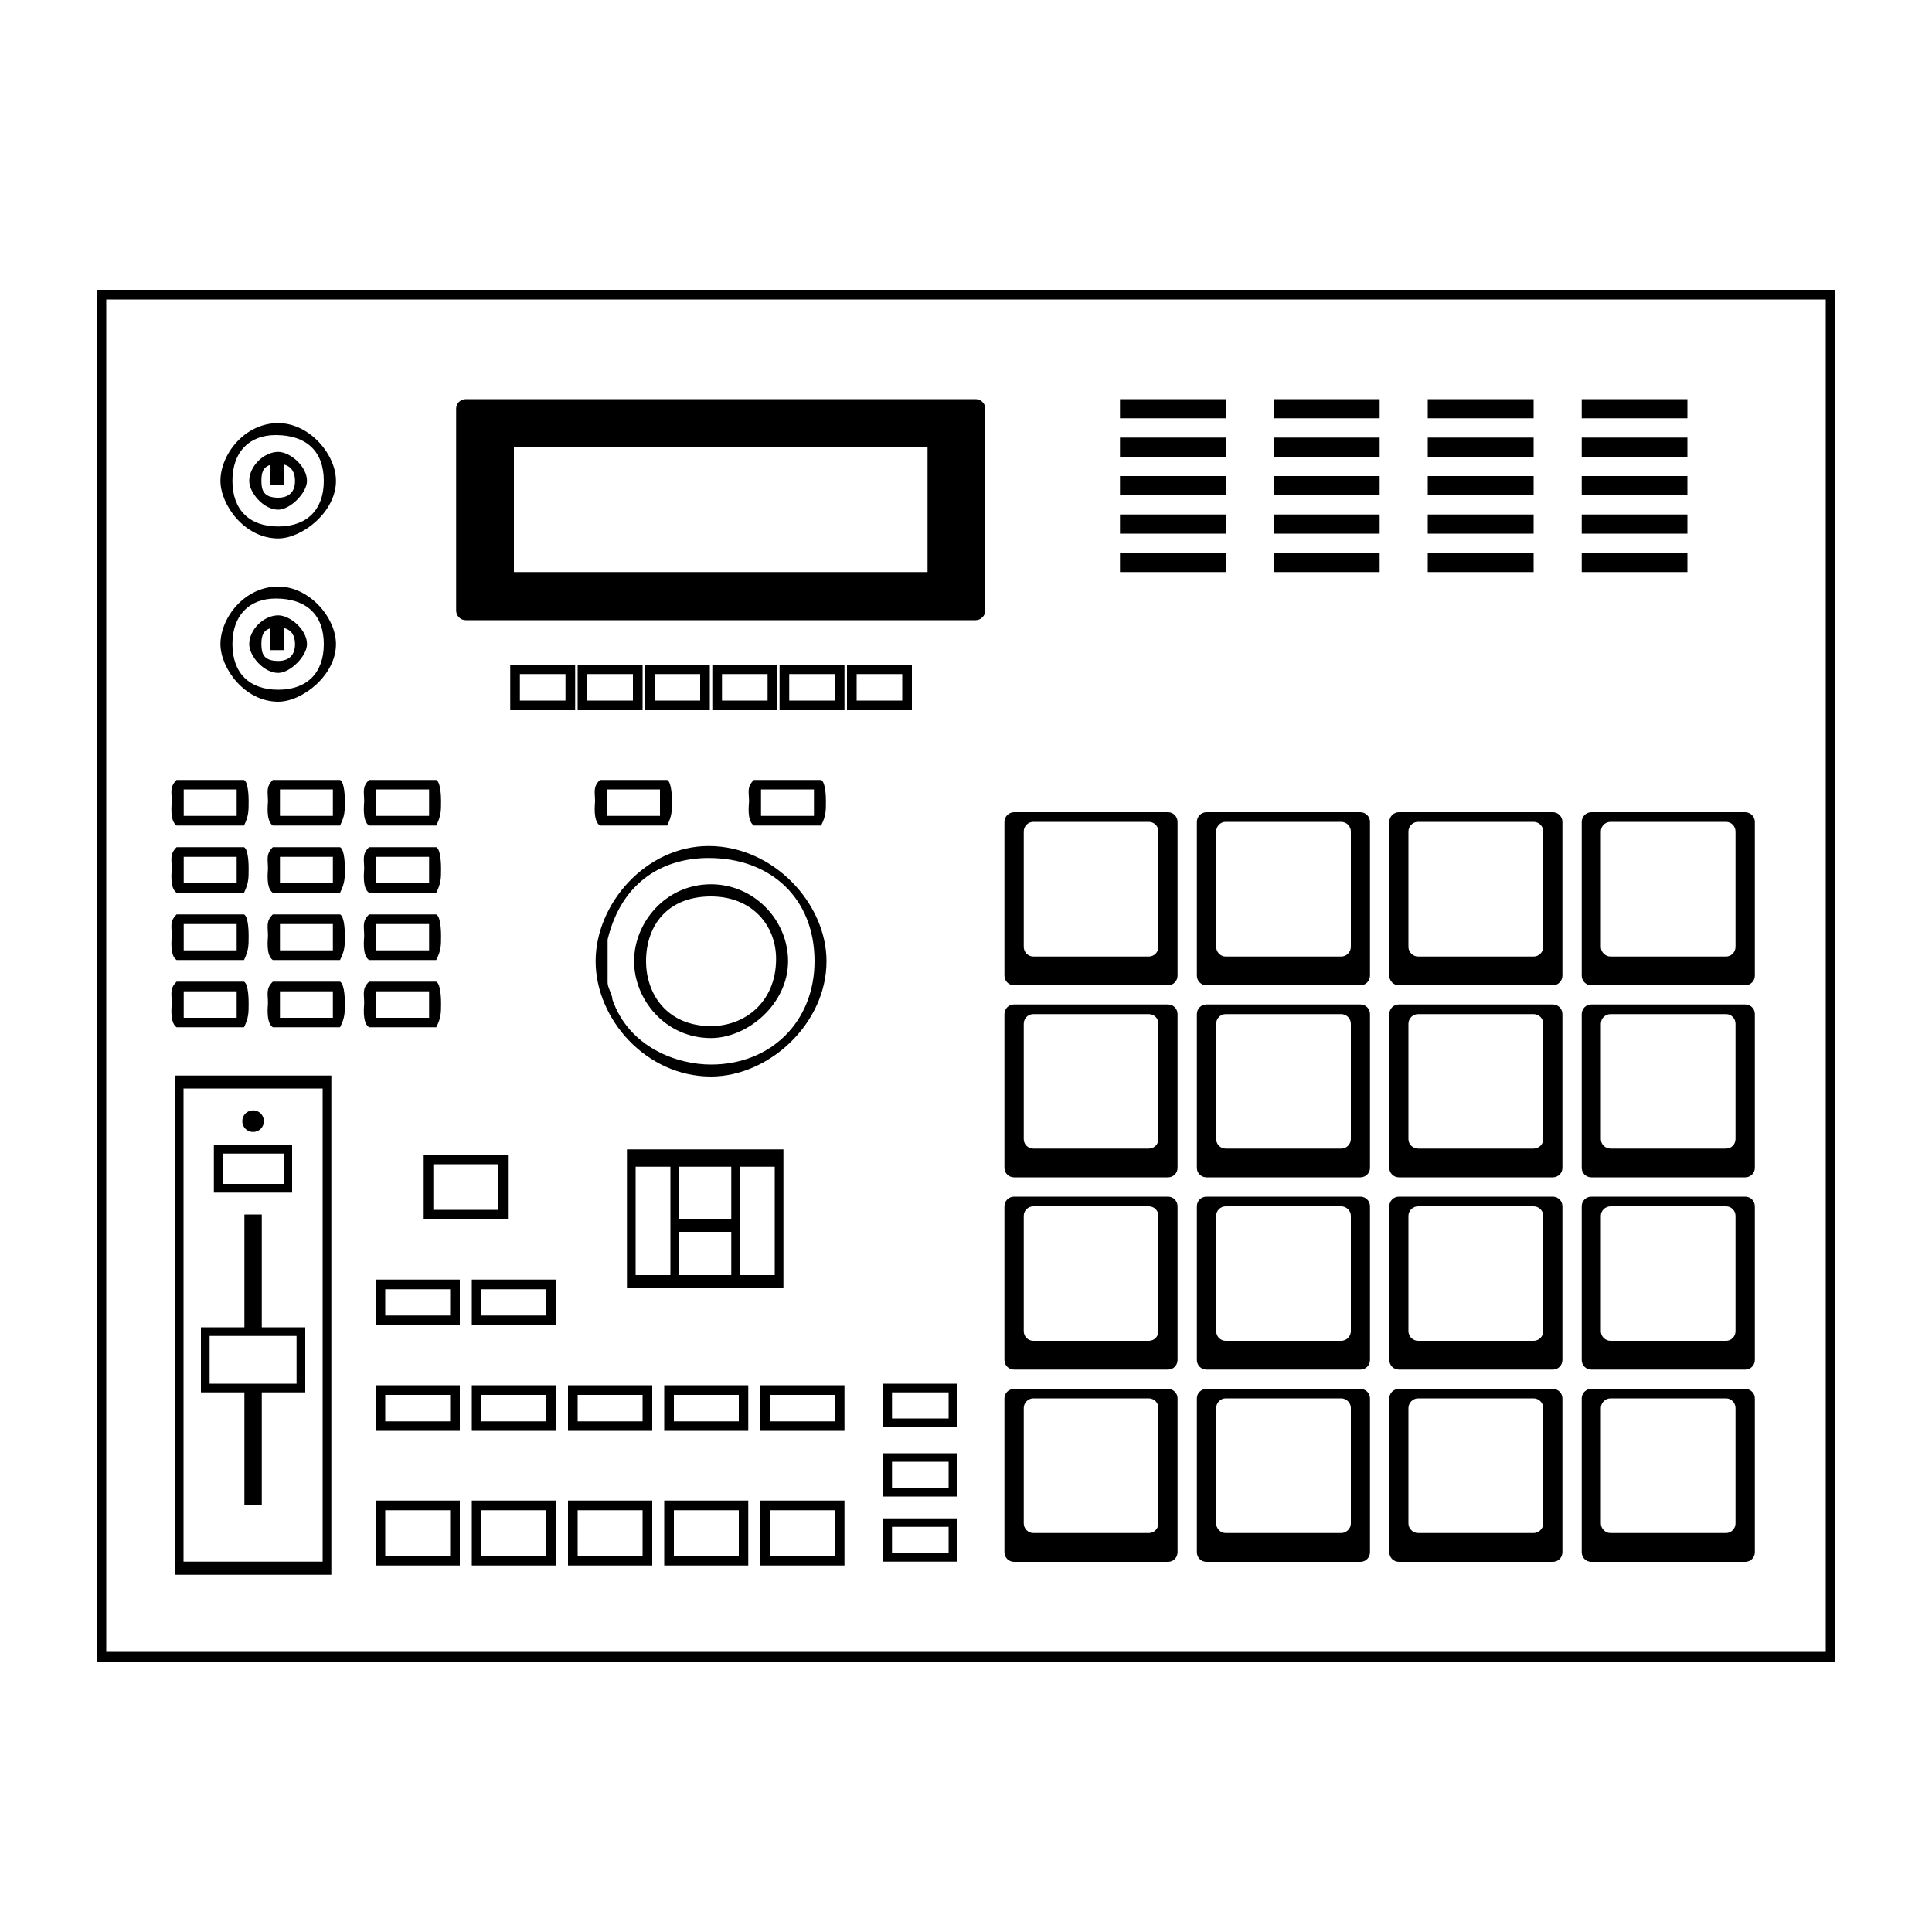 <svg height='300px' width='300px'  fill="#000000" xmlns="http://www.w3.org/2000/svg" xmlns:xlink="http://www.w3.org/1999/xlink" version="1.1" x="0px" y="0px" viewBox="0 0 100 100" enable-background="new 0 0 100 100" xml:space="preserve"><path fill-rule="evenodd" clip-rule="evenodd" d="M51.99,79.35v0.5v0.49c0,0.28,0.22,0.5,0.5,0.5h7.97c0.27,0,0.49-0.22,0.49-0.5  v-0.49v-0.5v-6.97c0-0.27-0.22-0.49-0.49-0.49h-7.47h-0.5c-0.28,0-0.5,0.22-0.5,0.49V79.35z M59.96,78.85c0,0.27-0.22,0.5-0.5,0.5  h-5.97c-0.28,0-0.5-0.23-0.5-0.5v-5.97c0-0.27,0.22-0.5,0.5-0.5h5.97c0.28,0,0.5,0.23,0.5,0.5V78.85z M61.95,79.35v0.5v0.49  c0,0.28,0.22,0.5,0.5,0.5h7.96c0.28,0,0.5-0.22,0.5-0.5v-0.49v-0.5v-6.97c0-0.27-0.22-0.49-0.5-0.49h-7.46h-0.5  c-0.28,0-0.5,0.22-0.5,0.49V79.35z M69.92,78.85c0,0.27-0.23,0.5-0.5,0.5h-5.98c-0.27,0-0.49-0.23-0.49-0.5v-5.97  c0-0.27,0.22-0.5,0.49-0.5h5.98c0.27,0,0.5,0.23,0.5,0.5V78.85z M71.91,79.35v0.5v0.49c0,0.28,0.22,0.5,0.5,0.5h7.96  c0.28,0,0.5-0.22,0.5-0.5v-0.49v-0.5v-6.97c0-0.27-0.22-0.49-0.5-0.49H72.9h-0.49c-0.28,0-0.5,0.22-0.5,0.49V79.35z M79.88,78.85  c0,0.27-0.23,0.5-0.5,0.5H73.4c-0.27,0-0.5-0.23-0.5-0.5v-5.97c0-0.27,0.23-0.5,0.5-0.5h5.98c0.27,0,0.5,0.23,0.5,0.5V78.85z   M81.87,79.35v0.5v0.49c0,0.28,0.22,0.5,0.5,0.5h7.96c0.28,0,0.5-0.22,0.5-0.5v-0.49v-0.5v-6.97c0-0.27-0.22-0.49-0.5-0.49h-7.47  h-0.49c-0.28,0-0.5,0.22-0.5,0.49V79.35z M89.83,78.85c0,0.27-0.22,0.5-0.49,0.5h-5.98c-0.27,0-0.5-0.23-0.5-0.5v-5.97  c0-0.27,0.23-0.5,0.5-0.5h5.98c0.27,0,0.49,0.23,0.49,0.5V78.85z M51.99,69.4v0.5v0.49c0,0.28,0.22,0.5,0.5,0.5h7.97  c0.27,0,0.49-0.22,0.49-0.5V69.9v-0.5v-6.96c0-0.28-0.22-0.5-0.49-0.5h-7.47h-0.5c-0.28,0-0.5,0.22-0.5,0.5V69.4z M59.96,68.9  c0,0.28-0.22,0.5-0.5,0.5h-5.97c-0.28,0-0.5-0.22-0.5-0.5v-5.97c0-0.27,0.22-0.49,0.5-0.49h5.97c0.28,0,0.5,0.22,0.5,0.49V68.9z   M61.95,69.4v0.5v0.49c0,0.28,0.22,0.5,0.5,0.5h7.96c0.28,0,0.5-0.22,0.5-0.5V69.9v-0.5v-6.96c0-0.28-0.22-0.5-0.5-0.5h-7.46h-0.5  c-0.28,0-0.5,0.22-0.5,0.5V69.4z M69.92,68.9c0,0.28-0.23,0.5-0.5,0.5h-5.98c-0.27,0-0.49-0.22-0.49-0.5v-5.97  c0-0.27,0.22-0.49,0.49-0.49h5.98c0.27,0,0.5,0.22,0.5,0.49V68.9z M71.91,69.4v0.5v0.49c0,0.28,0.22,0.5,0.5,0.5h7.96  c0.28,0,0.5-0.22,0.5-0.5V69.9v-0.5v-6.96c0-0.28-0.22-0.5-0.5-0.5H72.9h-0.49c-0.28,0-0.5,0.22-0.5,0.5V69.4z M79.88,68.9  c0,0.28-0.23,0.5-0.5,0.5H73.4c-0.27,0-0.5-0.22-0.5-0.5v-5.97c0-0.27,0.23-0.49,0.5-0.49h5.98c0.27,0,0.5,0.22,0.5,0.49V68.9z   M81.87,69.4v0.5v0.49c0,0.28,0.22,0.5,0.5,0.5h7.96c0.28,0,0.5-0.22,0.5-0.5V69.9v-0.5v-6.96c0-0.28-0.22-0.5-0.5-0.5h-7.47h-0.49  c-0.28,0-0.5,0.22-0.5,0.5V69.4z M89.83,68.9c0,0.28-0.22,0.5-0.49,0.5h-5.98c-0.27,0-0.5-0.22-0.5-0.5v-5.97  c0-0.27,0.23-0.49,0.5-0.49h5.98c0.27,0,0.49,0.22,0.49,0.49V68.9z M51.99,59.45v0.5v0.5c0,0.27,0.22,0.49,0.5,0.49h7.97  c0.27,0,0.49-0.22,0.49-0.49v-0.5v-0.5v-6.96c0-0.28-0.22-0.5-0.49-0.5h-7.47h-0.5c-0.28,0-0.5,0.22-0.5,0.5V59.45z M59.96,58.96  c0,0.27-0.22,0.49-0.5,0.49h-5.97c-0.28,0-0.5-0.22-0.5-0.49v-5.97c0-0.28,0.22-0.5,0.5-0.5h5.97c0.28,0,0.5,0.22,0.5,0.5V58.96z   M61.95,59.45v0.5v0.5c0,0.27,0.22,0.49,0.5,0.49h7.96c0.28,0,0.5-0.22,0.5-0.49v-0.5v-0.5v-6.96c0-0.28-0.22-0.5-0.5-0.5h-7.46  h-0.5c-0.28,0-0.5,0.22-0.5,0.5V59.45z M69.92,58.96c0,0.27-0.23,0.49-0.5,0.49h-5.98c-0.27,0-0.49-0.22-0.49-0.49v-5.97  c0-0.28,0.22-0.5,0.49-0.5h5.98c0.27,0,0.5,0.22,0.5,0.5V58.96z M71.91,59.45v0.5v0.5c0,0.27,0.22,0.49,0.5,0.49h7.96  c0.28,0,0.5-0.22,0.5-0.49v-0.5v-0.5v-6.96c0-0.28-0.22-0.5-0.5-0.5H72.9h-0.49c-0.28,0-0.5,0.22-0.5,0.5V59.45z M79.88,58.96  c0,0.27-0.23,0.49-0.5,0.49H73.4c-0.27,0-0.5-0.22-0.5-0.49v-5.97c0-0.28,0.23-0.5,0.5-0.5h5.98c0.27,0,0.5,0.22,0.5,0.5V58.96z   M81.87,59.45v0.5v0.5c0,0.27,0.22,0.49,0.5,0.49h7.96c0.28,0,0.5-0.22,0.5-0.49v-0.5v-0.5v-6.96c0-0.28-0.22-0.5-0.5-0.5h-7.47  h-0.49c-0.28,0-0.5,0.22-0.5,0.5V59.45z M89.83,58.96c0,0.27-0.22,0.49-0.49,0.49h-5.98c-0.27,0-0.5-0.22-0.5-0.49v-5.97  c0-0.28,0.23-0.5,0.5-0.5h5.98c0.27,0,0.49,0.22,0.49,0.5V58.96z M51.99,49.51V50v0.5c0,0.27,0.22,0.5,0.5,0.5h7.97  c0.27,0,0.49-0.23,0.49-0.5V50v-0.49v-6.97c0-0.27-0.22-0.5-0.49-0.5h-7.47h-0.5c-0.28,0-0.5,0.23-0.5,0.5V49.51z M59.96,49.01  c0,0.27-0.22,0.5-0.5,0.5h-5.97c-0.28,0-0.5-0.23-0.5-0.5v-5.97c0-0.28,0.22-0.5,0.5-0.5h5.97c0.28,0,0.5,0.22,0.5,0.5V49.01z   M61.95,49.51V50v0.5c0,0.27,0.22,0.5,0.5,0.5h7.96c0.28,0,0.5-0.23,0.5-0.5V50v-0.49v-6.97c0-0.27-0.22-0.5-0.5-0.5h-7.46h-0.5  c-0.28,0-0.5,0.23-0.5,0.5V49.51z M69.92,49.01c0,0.27-0.23,0.5-0.5,0.5h-5.98c-0.27,0-0.49-0.23-0.49-0.5v-5.97  c0-0.28,0.22-0.5,0.49-0.5h5.98c0.27,0,0.5,0.22,0.5,0.5V49.01z M71.91,49.51V50v0.5c0,0.27,0.22,0.5,0.5,0.5h7.96  c0.28,0,0.5-0.23,0.5-0.5V50v-0.49v-6.97c0-0.27-0.22-0.5-0.5-0.5H72.9h-0.49c-0.28,0-0.5,0.23-0.5,0.5V49.51z M79.88,49.01  c0,0.27-0.23,0.5-0.5,0.5H73.4c-0.27,0-0.5-0.23-0.5-0.5v-5.97c0-0.28,0.23-0.5,0.5-0.5h5.98c0.27,0,0.5,0.22,0.5,0.5V49.01z   M81.87,49.51V50v0.5c0,0.27,0.22,0.5,0.5,0.5h7.96c0.28,0,0.5-0.23,0.5-0.5V50v-0.49v-6.97c0-0.27-0.22-0.5-0.5-0.5h-7.47h-0.49  c-0.28,0-0.5,0.23-0.5,0.5V49.51z M89.83,49.01c0,0.27-0.22,0.5-0.49,0.5h-5.98c-0.27,0-0.5-0.23-0.5-0.5v-5.97  c0-0.28,0.23-0.5,0.5-0.5h5.98c0.27,0,0.49,0.22,0.49,0.5V49.01z M24.11,20.66c-0.28,0-0.5,0.22-0.5,0.49V31.6  c0,0.27,0.22,0.5,0.5,0.5H50.5c0.27,0,0.5-0.23,0.5-0.5V21.15c0-0.27-0.23-0.49-0.5-0.49H24.11z M26.6,23.14h21.41v6.47H26.6V23.14z   M57.97,20.66v0.99h5.47v-0.99H57.97z M65.93,20.66v0.99h5.48v-0.99H65.93z M73.9,20.66v0.99h5.48v-0.99H73.9z M81.87,20.66v0.99  h5.47v-0.99H81.87z M57.97,22.65v0.99h5.47v-0.99H57.97z M65.93,22.65v0.99h5.48v-0.99H65.93z M73.9,22.65v0.99h5.48v-0.99H73.9z   M81.87,22.65v0.99h5.47v-0.99H81.87z M57.97,24.64v0.99h5.47v-0.99H57.97z M65.93,24.64v0.99h5.48v-0.99H65.93z M73.9,24.64v0.99  h5.48v-0.99H73.9z M81.87,24.64v0.99h5.47v-0.99H81.87z M57.97,26.63v0.99h5.47v-0.99H57.97z M65.93,26.63v0.99h5.48v-0.99H65.93z   M73.9,26.63v0.99h5.48v-0.99H73.9z M81.87,26.63v0.99h5.47v-0.99H81.87z M57.97,28.62v0.99h5.47v-0.99H57.97z M65.93,28.62v0.99  h5.48v-0.99H65.93z M73.9,28.62v0.99h5.48v-0.99H73.9z M81.87,28.62v0.99h5.47v-0.99H81.87z M23.3,78.17v2.36h-3.36v-2.36H23.3z   M23.8,77.67h-4.36v3.36h4.36V77.67z M25.79,60.26v2.36h-3.36v-2.36H25.79z M26.29,59.76h-4.36v3.36h4.36V59.76z M28.28,78.17v2.36  h-3.36v-2.36H28.28z M28.78,77.67h-4.36v3.36h4.36V77.67z M33.26,78.17v2.36H29.9v-2.36H33.26z M33.76,77.67H29.4v3.36h4.36V77.67z   M38.24,78.17v2.36h-3.36v-2.36H38.24z M38.73,77.67h-4.35v3.36h4.35V77.67z M43.22,78.17v2.36h-3.37v-2.36H43.22z M43.71,77.67  h-4.35v3.36h4.35V77.67z M23.3,72.2v1.37h-3.36V72.2H23.3z M23.8,71.7h-4.36v2.36h4.36V71.7z M28.28,72.2v1.37h-3.36V72.2H28.28z   M28.78,71.7h-4.36v2.36h4.36V71.7z M23.3,66.73v1.36h-3.36v-1.36H23.3z M23.8,66.23h-4.36v2.36h4.36V66.23z M28.28,66.73v1.36  h-3.36v-1.36H28.28z M28.78,66.23h-4.36v2.36h4.36V66.23z M33.26,72.2v1.37H29.9V72.2H33.26z M33.76,71.7H29.4v2.36h4.36V71.7z   M38.24,72.2v1.37h-3.36V72.2H38.24z M38.73,71.7h-4.35v2.36h4.35V71.7z M43.22,72.2v1.37h-3.37V72.2H43.22z M43.71,71.7h-4.35v2.36  h4.35V71.7z M40.17,49.63c0,2.24-1.62,3.48-3.37,3.48c-2.24,0-3.36-1.62-3.36-3.36c0-1.86,1.12-3.35,3.36-3.35  C38.92,46.4,40.17,47.89,40.17,49.63z M40.79,49.75c0-2.11-1.74-3.98-3.99-3.98c-2.36,0-3.98,1.99-3.98,3.98s1.62,3.98,3.98,3.98  C38.67,53.73,40.79,51.99,40.79,49.75z M42.16,49.75c0,3.11-2.24,5.35-5.36,5.35c-1.74,0-4.23-0.87-5.1-3.36  c0-0.25-0.25-0.62-0.25-0.87v-2.24c0.75-3.1,2.99-4.22,5.23-4.22C39.92,44.41,42.16,46.52,42.16,49.75z M42.78,49.75  c0-2.98-2.74-5.96-6.1-5.96c-3.24,0-5.85,2.98-5.85,5.96c0,2.99,2.61,5.97,5.97,5.97C39.79,55.72,42.78,52.99,42.78,49.75z   M34.16,40.86v1.37h-2.74v-1.37H34.16z M34.53,40.37h-3.48c-0.37,0.37-0.25,0.62-0.25,1.12c0,0.12-0.12,0.99,0.25,1.24h3.48  c0.25-0.5,0.25-0.75,0.25-1.24C34.78,41.36,34.78,40.49,34.53,40.37z M29.27,34.89v1.37h-2.36v-1.37H29.27z M29.77,34.4h-3.36v2.36  h3.36V34.4z M32.76,34.89v1.37h-2.37v-1.37H32.76z M33.26,34.4H29.9v2.36h3.36V34.4z M36.24,34.89v1.37h-2.36v-1.37H36.24z   M36.74,34.4h-3.36v2.36h3.36V34.4z M39.73,34.89v1.37h-2.36v-1.37H39.73z M40.23,34.4h-3.36v2.36h3.36V34.4z M43.22,34.89v1.37  h-2.37v-1.37H43.22z M43.71,34.4h-3.36v2.36h3.36V34.4z M46.7,34.89v1.37h-2.36v-1.37H46.7z M47.2,34.4h-3.36v2.36h3.36V34.4z   M12.25,40.86v1.37H9.51v-1.37H12.25z M12.63,40.37H9.14c-0.37,0.37-0.25,0.62-0.25,1.12c0,0.12-0.12,0.99,0.25,1.24h3.49  c0.24-0.5,0.24-0.75,0.24-1.24C12.87,41.36,12.87,40.49,12.63,40.37z M17.23,40.86v1.37h-2.74v-1.37H17.23z M17.6,40.37h-3.48  c-0.37,0.37-0.25,0.62-0.25,1.12c0,0.12-0.12,0.99,0.25,1.24h3.48c0.25-0.5,0.25-0.75,0.25-1.24C17.85,41.36,17.85,40.49,17.6,40.37  z M22.21,40.86v1.37h-2.74v-1.37H22.21z M22.58,40.37H19.1c-0.37,0.37-0.25,0.62-0.25,1.12c0,0.12-0.12,0.99,0.25,1.24h3.48  c0.25-0.5,0.25-0.75,0.25-1.24C22.83,41.36,22.83,40.49,22.58,40.37z M12.25,44.35v1.36H9.51v-1.36H12.25z M12.63,43.85H9.14  c-0.37,0.37-0.25,0.62-0.25,1.12c0,0.12-0.12,0.99,0.25,1.24h3.49c0.24-0.5,0.24-0.75,0.24-1.24  C12.87,44.84,12.87,43.97,12.63,43.85z M17.23,44.35v1.36h-2.74v-1.36H17.23z M17.6,43.85h-3.48c-0.37,0.37-0.25,0.62-0.25,1.12  c0,0.12-0.12,0.99,0.25,1.24h3.48c0.25-0.5,0.25-0.75,0.25-1.24C17.85,44.84,17.85,43.97,17.6,43.85z M22.21,44.35v1.36h-2.74v-1.36  H22.21z M22.58,43.85H19.1c-0.37,0.37-0.25,0.62-0.25,1.12c0,0.12-0.12,0.99,0.25,1.24h3.48c0.25-0.5,0.25-0.75,0.25-1.24  C22.83,44.84,22.83,43.97,22.58,43.85z M12.25,47.83v1.36H9.51v-1.36H12.25z M12.63,47.33H9.14c-0.37,0.37-0.25,0.62-0.25,1.12  c0,0.12-0.12,0.99,0.25,1.24h3.49c0.24-0.5,0.24-0.74,0.24-1.24C12.87,48.32,12.87,47.45,12.63,47.33z M17.23,47.83v1.36h-2.74  v-1.36H17.23z M17.6,47.33h-3.48c-0.37,0.37-0.25,0.62-0.25,1.12c0,0.12-0.12,0.99,0.25,1.24h3.48c0.25-0.5,0.25-0.74,0.25-1.24  C17.85,48.32,17.85,47.45,17.6,47.33z M22.21,47.83v1.36h-2.74v-1.36H22.21z M22.58,47.33H19.1c-0.37,0.37-0.25,0.62-0.25,1.12  c0,0.12-0.12,0.99,0.25,1.24h3.48c0.25-0.5,0.25-0.74,0.25-1.24C22.83,48.32,22.83,47.45,22.58,47.33z M12.25,51.31v1.37H9.51v-1.37  H12.25z M12.63,50.81H9.14c-0.37,0.37-0.25,0.62-0.25,1.12c0,0.12-0.12,0.99,0.25,1.24h3.49c0.24-0.49,0.24-0.74,0.24-1.24  C12.87,51.81,12.87,50.94,12.63,50.81z M17.23,51.31v1.37h-2.74v-1.37H17.23z M17.6,50.81h-3.48c-0.37,0.37-0.25,0.62-0.25,1.12  c0,0.12-0.12,0.99,0.25,1.24h3.48c0.25-0.49,0.25-0.74,0.25-1.24C17.85,51.81,17.85,50.94,17.6,50.81z M22.21,51.31v1.37h-2.74  v-1.37H22.21z M22.58,50.81H19.1c-0.37,0.37-0.25,0.62-0.25,1.12c0,0.12-0.12,0.99,0.25,1.24h3.48c0.25-0.49,0.25-0.74,0.25-1.24  C22.83,51.81,22.83,50.94,22.58,50.81z M42.13,40.86v1.37h-2.74v-1.37H42.13z M42.5,40.37h-3.48c-0.38,0.37-0.25,0.62-0.25,1.12  c0,0.12-0.13,0.99,0.25,1.24h3.48c0.25-0.5,0.25-0.75,0.25-1.24C42.75,41.36,42.75,40.49,42.5,40.37z M15.27,24.89  c0,0.62-0.37,0.87-0.87,0.87c-0.75,0-0.87-0.38-0.87-0.87c0-0.4,0.07-0.71,0.47-0.83v1.05h0.68v-1.07  C15.1,24.14,15.27,24.47,15.27,24.89z M15.89,24.89c0-0.75-0.87-1.5-1.49-1.5c-0.75,0-1.5,0.75-1.5,1.5c0,0.62,0.75,1.49,1.5,1.49  C15.02,26.38,15.89,25.51,15.89,24.89z M16.76,24.89c0,1.49-0.87,2.36-2.36,2.36c-1.5,0-2.37-0.87-2.37-2.36  c0-1.5,0.87-2.37,2.24-2.37C15.89,22.52,16.76,23.39,16.76,24.89z M17.39,24.89c0-1.37-1.37-2.99-2.99-2.99  c-1.74,0-2.99,1.62-2.99,2.99c0,1.24,1.25,2.98,2.99,2.98C15.64,27.87,17.39,26.5,17.39,24.89z M15.27,33.34  c0,0.62-0.37,0.87-0.87,0.87c-0.75,0-0.87-0.37-0.87-0.87c0-0.39,0.07-0.71,0.47-0.82v1.13h0.68V32.5  C15.1,32.6,15.27,32.92,15.27,33.34z M15.89,33.34c0-0.75-0.87-1.49-1.49-1.49c-0.75,0-1.5,0.74-1.5,1.49c0,0.62,0.75,1.49,1.5,1.49  C15.02,34.83,15.89,33.96,15.89,33.34z M16.76,33.34c0,1.49-0.87,2.36-2.36,2.36c-1.5,0-2.37-0.87-2.37-2.36  c0-1.49,0.87-2.36,2.24-2.36C15.89,30.98,16.76,31.85,16.76,33.34z M17.39,33.34c0-1.37-1.37-2.98-2.99-2.98  c-1.74,0-2.99,1.61-2.99,2.98c0,1.24,1.25,2.98,2.99,2.98C15.64,36.32,17.39,34.96,17.39,33.34z M32.45,59.49v7.19h8.1v-7.19H32.45z   M32.9,60.39h1.8V66h-1.8V60.39z M38.3,60.39h1.8V66h-1.8V60.39z M35.15,60.39h2.7v2.69h-2.7V60.39z M35.15,63.76h2.7V66h-2.7V63.76  z M12.65,62.86v5.84H10.4v3.37h2.25v5.84h0.9v-5.84h2.25V68.7h-2.25v-5.84H12.65z M12.65,69.15h0.9h1.8v2.47h-1.8h-0.9h-1.8v-2.47  H12.65z M11.07,59.26v2.47h4.05v-2.47H11.07z M11.52,59.71h3.16v1.57h-3.16V59.71z M12.54,58.03c0,0.31,0.25,0.56,0.56,0.56  s0.56-0.25,0.56-0.56c0-0.31-0.25-0.56-0.56-0.56S12.54,57.72,12.54,58.03z M9.05,55.67v0.67v24.49v0.68H9.5h7.2h0.45v-0.68V56.34  v-0.67H16.7H9.5H9.05z M9.5,80.83V56.34h7.2v24.49H9.5z M45.72,71.62v2.25h3.83v-2.25H45.72z M46.17,72.07h2.93v1.35h-2.93V72.07z   M45.72,75.22v2.24h3.83v-2.24H45.72z M46.17,75.66h2.93v1.35h-2.93V75.66z M45.72,78.59v2.24h3.83v-2.24H45.72z M46.17,79.03h2.93  v1.35h-2.93V79.03z M94.5,15.5v70h-89v-70H94.5z M95,15H5v71h90V15z"></path></svg>